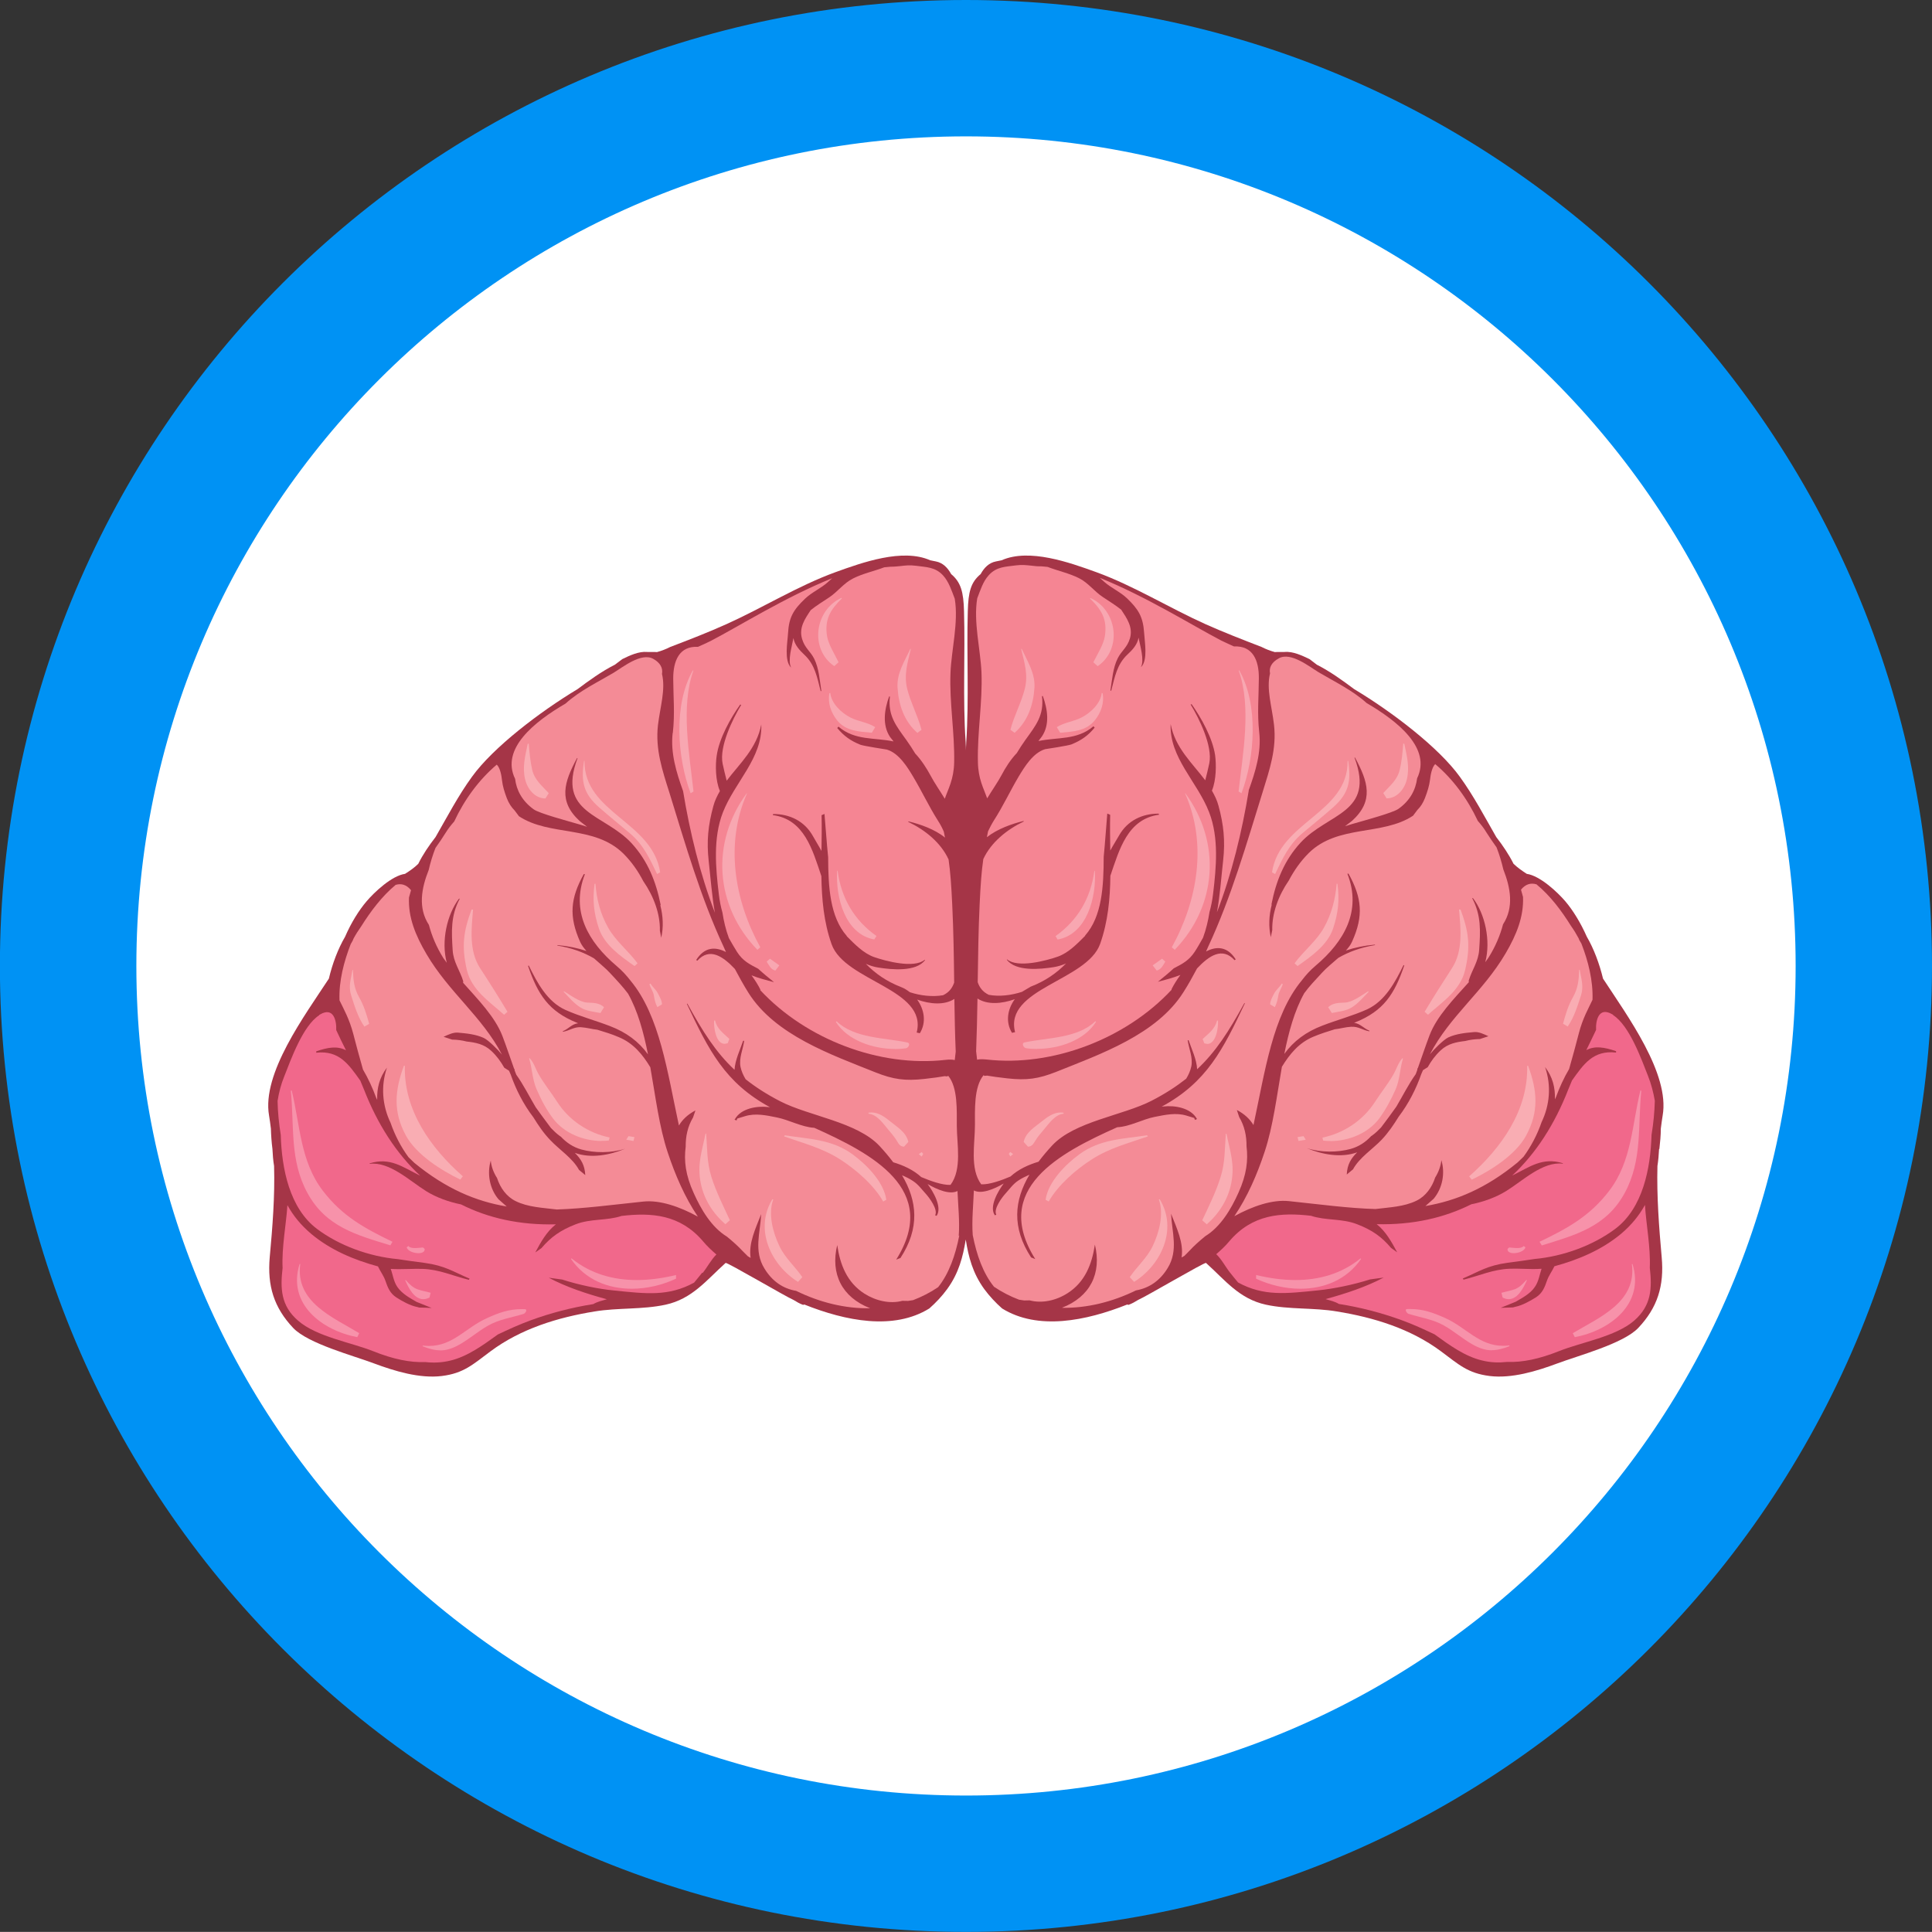 <?xml version="1.0" encoding="UTF-8" standalone="no"?>
<svg
   xmlns:dc="http://purl.org/dc/elements/1.1/"
   xmlns:cc="http://creativecommons.org/ns#"
   xmlns:rdf="http://www.w3.org/1999/02/22-rdf-syntax-ns#"
   xmlns:svg="http://www.w3.org/2000/svg"
   xmlns="http://www.w3.org/2000/svg"
   xmlns:sodipodi="http://sodipodi.sourceforge.net/DTD/sodipodi-0.dtd"
   xmlns:inkscape="http://www.inkscape.org/namespaces/inkscape"
   id="svg3538"
   version="1.1"
   viewBox="0 0 19.991 19.99"
   height="19.99mm"
   width="19.991mm"
   sodipodi:docname="brain.svg"
   inkscape:version="0.92.3 (2405546, 2018-03-11)">
  <rect x="0" y="0" width="19.991" height="19.99" fill="#333333" stroke="none"/>
  <sodipodi:namedview
     pagecolor="#ffffff"
     bordercolor="#666666"
     borderopacity="1"
     objecttolerance="10"
     gridtolerance="10"
     guidetolerance="10"
     inkscape:pageopacity="0"
     inkscape:pageshadow="2"
     inkscape:window-width="1366"
     inkscape:window-height="662"
     id="namedview87"
     showgrid="false"
     inkscape:zoom="3.1235671"
     inkscape:cx="0.48156465"
     inkscape:cy="37.777322"
     inkscape:window-x="0"
     inkscape:window-y="27"
     inkscape:window-maximized="1"
     inkscape:current-layer="layer1" />
  <defs
     id="defs3532" />
  <g
     transform="translate(-160.094,-232.576)"
     id="layer1">
    <path
       id="path110"
       style="fill:#cceef7;fill-opacity:1;fill-rule:nonzero;stroke:none;stroke-width:0.035"
       d="m 167.67,237.522 c 0.918,0 1.663,-0.744 1.663,-1.663 0,-0.919 -0.745,-1.663 -1.663,-1.663 -0.918,0 -1.663,0.744 -1.663,1.663 0,0.918 0.745,1.663 1.663,1.663" />
    <path
       id="path112"
       style="fill:#cceef7;fill-opacity:1;fill-rule:nonzero;stroke:none;stroke-width:0.035"
       d="m 172.111,237.497 c 0.905,0 1.638,-0.733 1.638,-1.638 0,-0.905 -0.733,-1.638 -1.638,-1.638 -0.905,0 -1.638,0.733 -1.638,1.638 0,0.905 0.733,1.638 1.638,1.638" />
    <path
       id="path148"
       style="fill:#cceef7;fill-opacity:1;fill-rule:nonzero;stroke:none;stroke-width:0.035"
       d="m 163.228,242.284 c 1.095,0 1.983,-0.888 1.983,-1.983 0,-1.095 -0.888,-1.983 -1.983,-1.983 -1.095,0 -1.983,0.888 -1.983,1.983 0,1.095 0.888,1.983 1.983,1.983" />
    <path
       id="path150"
       style="fill:#cceef7;fill-opacity:1;fill-rule:nonzero;stroke:none;stroke-width:0.035"
       d="m 167.67,242.309 c 1.109,0 2.008,-0.899 2.008,-2.008 0,-1.109 -0.899,-2.008 -2.008,-2.008 -1.109,0 -2.007,0.899 -2.007,2.008 0,1.109 0.899,2.008 2.007,2.008" />
    <path
       id="path152"
       style="fill:#cceef7;fill-opacity:1;fill-rule:nonzero;stroke:none;stroke-width:0.035"
       d="m 172.111,242.284 c 1.095,0 1.982,-0.888 1.982,-1.983 0,-1.095 -0.887,-1.983 -1.982,-1.983 -1.095,0 -1.984,0.888 -1.984,1.983 0,1.095 0.888,1.983 1.984,1.983" />
    <path
       id="path154"
       style="fill:#cceef7;fill-opacity:1;fill-rule:nonzero;stroke:none;stroke-width:0.035"
       d="m 176.553,242.222 c 1.061,0 1.921,-0.86 1.921,-1.921 0,-1.062 -0.86,-1.921 -1.921,-1.921 -1.061,0 -1.922,0.86 -1.922,1.921 0,1.061 0.86,1.921 1.922,1.921" />
    <path
       id="path190"
       style="fill:#cceef7;fill-opacity:1;fill-rule:nonzero;stroke:none;stroke-width:0.035"
       d="m 163.228,247.045 c 1.272,0 2.303,-1.031 2.303,-2.303 0,-1.272 -1.031,-2.303 -2.303,-2.303 -1.272,0 -2.304,1.031 -2.304,2.303 0,1.272 1.032,2.303 2.304,2.303" />
    <path
       id="path192"
       style="fill:#cceef7;fill-opacity:1;fill-rule:nonzero;stroke:none;stroke-width:0.035"
       d="m 167.67,247.057 c 1.279,0 2.316,-1.036 2.316,-2.315 0,-1.28 -1.036,-2.315 -2.316,-2.315 -1.279,0 -2.315,1.035 -2.315,2.315 0,1.279 1.036,2.315 2.315,2.315" />
    <path
       id="path194"
       style="fill:#cceef7;fill-opacity:1;fill-rule:nonzero;stroke:none;stroke-width:0.035"
       d="m 172.111,247.045 c 1.272,0 2.304,-1.031 2.304,-2.303 0,-1.272 -1.032,-2.303 -2.304,-2.303 -1.272,0 -2.303,1.031 -2.303,2.303 0,1.272 1.031,2.303 2.303,2.303" />
    <path
       id="path196"
       style="fill:#cceef7;fill-opacity:1;fill-rule:nonzero;stroke:none;stroke-width:0.035"
       d="m 176.553,246.984 c 1.238,0 2.242,-1.003 2.242,-2.242 0,-1.239 -1.003,-2.242 -2.242,-2.242 -1.238,0 -2.241,1.003 -2.241,2.242 0,1.239 1.003,2.242 2.241,2.242" />
    <path
       id="path236"
       style="fill:#cceef7;fill-opacity:1;fill-rule:nonzero;stroke:none;stroke-width:0.035"
       d="m 167.67,251.77 c 1.429,0 2.587,-1.158 2.587,-2.587 0,-1.429 -1.158,-2.586 -2.587,-2.586 -1.428,0 -2.587,1.157 -2.587,2.586 0,1.429 1.158,2.587 2.587,2.587" />
    <path
       id="path238"
       style="fill:#cceef7;fill-opacity:1;fill-rule:nonzero;stroke:none;stroke-width:0.035"
       d="m 172.111,251.745 c 1.415,0 2.562,-1.147 2.562,-2.562 0,-1.415 -1.147,-2.562 -2.562,-2.562 -1.415,0 -2.562,1.147 -2.562,2.562 0,1.415 1.147,2.562 2.562,2.562" />
    <path
       id="path1256"
       style="fill:#0092f4;fill-opacity:1;fill-rule:nonzero;stroke:none;stroke-width:0.035"
       d="m 180.085,242.571 c 0,5.52 -4.475,9.995 -9.996,9.995 -5.521,0 -9.996,-4.475 -9.996,-9.995 0,-5.521 4.475,-9.995 9.996,-9.995 5.52,0 9.996,4.475 9.996,9.995" />
    <path
       id="path1258"
       style="fill:#ffffff;fill-opacity:1;fill-rule:nonzero;stroke:none;stroke-width:0.035"
       d="m 178.674,242.571 c 0,4.741 -3.844,8.584 -8.584,8.584 -4.741,0 -8.585,-3.844 -8.585,-8.584 0,-4.741 3.843,-8.584 8.585,-8.584 4.741,0 8.584,3.843 8.584,8.584" />
    <path
       id="path1260"
       style="fill:#a53547;fill-opacity:1;fill-rule:nonzero;stroke:none;stroke-width:0.035"
       d="m 177.264,244.465 c 0.008,-0.07 0.015,-0.141 0.015,-0.211 0.006,-0.045 0.011,-0.09 0.019,-0.135 0.076,-0.434 -0.366,-1.032 -0.617,-1.417 -0.037,-0.153 -0.095,-0.309 -0.168,-0.434 -0.063,-0.143 -0.143,-0.273 -0.223,-0.367 -0.08,-0.093 -0.26,-0.263 -0.398,-0.283 -0.048,-0.031 -0.095,-0.064 -0.137,-0.104 -0.048,-0.096 -0.11,-0.188 -0.179,-0.277 -0.121,-0.211 -0.234,-0.427 -0.377,-0.624 -0.218,-0.302 -0.697,-0.669 -1.094,-0.907 -0.116,-0.087 -0.247,-0.182 -0.385,-0.252 l -0.076,-0.058 c -0.075,-0.036 -0.171,-0.082 -0.257,-0.074 -0.012,7.2e-4 -0.027,3.5e-4 -0.043,3.5e-4 -0.02,-3.5e-4 -0.041,-7.2e-4 -0.059,10e-4 -0.047,-0.013 -0.092,-0.03 -0.137,-0.053 -0.197,-0.076 -0.393,-0.152 -0.585,-0.238 -0.375,-0.169 -0.74,-0.396 -1.125,-0.536 -0.277,-0.1 -0.694,-0.25 -0.98,-0.123 l -0.059,0.012 c -0.072,0.014 -0.122,0.065 -0.158,0.131 -0.101,0.084 -0.128,0.182 -0.133,0.385 -0.013,0.453 0.014,0.899 -0.016,1.356 -0.004,0.066 -0.004,0.131 -0.003,0.196 7.2e-4,-0.066 0.001,-0.131 -0.003,-0.196 -0.031,-0.457 -0.004,-0.903 -0.017,-1.356 -0.005,-0.202 -0.033,-0.301 -0.133,-0.385 -0.036,-0.066 -0.086,-0.117 -0.158,-0.131 l -0.059,-0.012 c -0.286,-0.127 -0.703,0.023 -0.98,0.123 -0.385,0.14 -0.75,0.367 -1.124,0.536 -0.193,0.087 -0.389,0.163 -0.586,0.238 -0.045,0.023 -0.09,0.04 -0.137,0.053 -0.018,-0.002 -0.039,-10e-4 -0.059,-10e-4 -0.016,0 -0.031,3.4e-4 -0.043,-3.5e-4 -0.086,-0.008 -0.182,0.037 -0.257,0.074 l -0.077,0.058 c -0.137,0.069 -0.269,0.165 -0.385,0.252 -0.396,0.238 -0.876,0.606 -1.093,0.907 -0.144,0.198 -0.256,0.414 -0.377,0.624 -0.069,0.089 -0.131,0.18 -0.179,0.277 -0.041,0.041 -0.088,0.073 -0.137,0.104 -0.137,0.019 -0.317,0.189 -0.397,0.283 -0.081,0.095 -0.161,0.224 -0.223,0.367 -0.073,0.125 -0.132,0.28 -0.168,0.434 -0.252,0.385 -0.695,0.982 -0.619,1.417 0.008,0.045 0.013,0.09 0.019,0.135 0.002,0.071 0.007,0.141 0.016,0.211 0.003,0.059 0.007,0.118 0.017,0.176 0.009,0.314 -0.016,0.629 -0.045,0.944 -0.026,0.295 0.043,0.52 0.243,0.732 0.155,0.163 0.626,0.287 0.837,0.367 0.212,0.079 0.47,0.158 0.7,0.13 0.228,-0.028 0.322,-0.12 0.504,-0.255 0.314,-0.234 0.695,-0.351 1.078,-0.413 0.243,-0.04 0.494,-0.018 0.734,-0.07 0.276,-0.06 0.423,-0.254 0.621,-0.432 0.012,-0.011 0.623,0.349 0.703,0.383 0.031,0.019 0.063,0.038 0.099,0.051 l 0.012,-0.004 c 0.428,0.171 0.924,0.27 1.294,0.041 0.069,-0.061 0.132,-0.128 0.185,-0.201 0.12,-0.165 0.163,-0.334 0.192,-0.512 0.028,0.178 0.071,0.346 0.191,0.512 0.054,0.073 0.116,0.14 0.185,0.201 0.37,0.229 0.866,0.13 1.295,-0.041 l 0.012,0.004 c 0.037,-0.013 0.069,-0.032 0.1,-0.051 0.08,-0.034 0.691,-0.394 0.703,-0.383 0.197,0.177 0.343,0.372 0.62,0.432 0.24,0.052 0.492,0.029 0.734,0.07 0.383,0.062 0.764,0.179 1.078,0.413 0.182,0.135 0.276,0.227 0.504,0.255 0.229,0.028 0.487,-0.051 0.699,-0.13 0.212,-0.08 0.682,-0.204 0.837,-0.367 0.2,-0.211 0.27,-0.437 0.243,-0.732 -0.028,-0.315 -0.052,-0.63 -0.044,-0.944 0.009,-0.058 0.014,-0.116 0.017,-0.176" />
    <path
       id="path1262"
       style="fill:#f58593;fill-opacity:1;fill-rule:nonzero;stroke:none;stroke-width:0.035"
       d="m 167.056,240.158 c 0.022,-0.198 0.005,-0.364 0.004,-0.559 -7.1e-4,-0.186 0.063,-0.34 0.256,-0.33 0.045,-0.02 0.091,-0.04 0.132,-0.061 0.291,-0.151 0.774,-0.455 1.257,-0.649 l -0.048,0.043 c -0.072,0.064 -0.163,0.102 -0.234,0.17 -0.119,0.114 -0.166,0.191 -0.175,0.357 -0.005,0.09 -0.042,0.281 0.03,0.353 l 10e-4,-0.001 c -0.036,-0.072 0.01,-0.218 0.022,-0.29 l 0.003,-0.013 c 0.011,0.07 0.064,0.127 0.113,0.173 0.111,0.103 0.132,0.236 0.169,0.377 l 0.007,-0.003 c -0.018,-0.111 -0.024,-0.232 -0.075,-0.334 -0.039,-0.077 -0.097,-0.109 -0.125,-0.205 -0.034,-0.115 0.03,-0.207 0.09,-0.297 0.056,-0.045 0.12,-0.085 0.19,-0.131 0.088,-0.058 0.15,-0.147 0.247,-0.196 0.102,-0.052 0.217,-0.075 0.324,-0.116 l 0.065,-0.006 c 0.04,3.4e-4 0.073,-0.004 0.105,-0.007 0.048,-0.006 0.095,-0.011 0.156,-0.003 0.109,0.015 0.201,0.012 0.282,0.1 0.061,0.067 0.088,0.156 0.121,0.241 0.041,0.244 -0.035,0.531 -0.044,0.768 -0.012,0.309 0.044,0.615 0.038,0.926 -0.004,0.176 -0.061,0.272 -0.097,0.376 -0.051,-0.084 -0.108,-0.165 -0.149,-0.243 -0.037,-0.069 -0.092,-0.156 -0.157,-0.225 -0.029,-0.048 -0.059,-0.094 -0.089,-0.136 -0.108,-0.15 -0.196,-0.255 -0.173,-0.454 h -0.008 c -0.049,0.134 -0.073,0.294 0.009,0.418 l 0.037,0.047 c -0.199,-0.042 -0.398,-0.007 -0.57,-0.153 l -0.013,0.014 c 0.07,0.084 0.138,0.132 0.239,0.173 0.033,0.013 0.274,0.05 0.274,0.05 0.125,0.037 0.214,0.182 0.274,0.283 0.09,0.151 0.162,0.306 0.256,0.454 0.024,0.037 0.044,0.075 0.06,0.113 l 0.012,0.061 c -0.107,-0.087 -0.255,-0.138 -0.378,-0.168 l -0.003,0.005 c 0.178,0.085 0.339,0.217 0.418,0.389 0.019,0.134 0.028,0.258 0.038,0.47 0.013,0.27 0.017,0.537 0.02,0.804 -0.019,0.054 -0.05,0.1 -0.115,0.131 -0.109,0.019 -0.233,0.005 -0.343,-0.031 -0.028,-0.021 -0.056,-0.04 -0.09,-0.053 -0.151,-0.058 -0.269,-0.141 -0.366,-0.241 0.041,0.018 0.085,0.032 0.132,0.039 0.133,0.021 0.389,0.047 0.481,-0.078 l -0.004,-0.003 c -0.11,0.093 -0.406,0.013 -0.524,-0.028 -0.111,-0.04 -0.199,-0.132 -0.282,-0.215 l -10e-4,-0.004 c -0.174,-0.199 -0.191,-0.508 -0.192,-0.814 -0.016,-0.153 -0.025,-0.306 -0.038,-0.448 l -0.03,0.013 c 0.003,0.125 7.2e-4,0.247 -0.001,0.37 -0.029,-0.054 -0.062,-0.105 -0.091,-0.158 -0.086,-0.151 -0.238,-0.225 -0.409,-0.224 l -0.004,0.011 c 0.326,0.043 0.411,0.359 0.503,0.632 0.004,0.238 0.024,0.473 0.106,0.705 0.137,0.383 0.996,0.462 0.88,0.913 l 0.033,0.007 c 0.07,-0.114 0.045,-0.247 -0.028,-0.348 0.134,0.048 0.283,0.06 0.385,-0.007 0.003,0.181 0.006,0.363 0.014,0.546 -0.004,0.036 -0.008,0.066 -0.01,0.087 -0.025,-0.006 -0.056,-0.007 -0.097,-0.002 -0.68,0.078 -1.44,-0.211 -1.915,-0.721 v -0.008 c -0.021,-0.043 -0.053,-0.094 -0.091,-0.146 0.075,0.03 0.154,0.05 0.233,0.071 -0.057,-0.046 -0.112,-0.091 -0.164,-0.139 -0.091,-0.048 -0.158,-0.08 -0.218,-0.173 -0.03,-0.047 -0.057,-0.095 -0.085,-0.144 -0.032,-0.086 -0.053,-0.174 -0.067,-0.265 -0.017,-0.059 -0.029,-0.12 -0.037,-0.188 -0.033,-0.273 -0.061,-0.582 0.041,-0.846 0.123,-0.316 0.412,-0.563 0.398,-0.912 -0.047,0.248 -0.223,0.404 -0.358,0.582 -0.015,-0.059 -0.03,-0.118 -0.042,-0.176 -0.036,-0.177 0.103,-0.461 0.192,-0.608 l -0.01,-0.004 c -0.103,0.145 -0.217,0.35 -0.243,0.527 -0.015,0.097 -0.014,0.259 0.033,0.368 -0.028,0.049 -0.053,0.099 -0.068,0.156 -0.054,0.198 -0.071,0.362 -0.048,0.569 0.02,0.177 0.033,0.359 0.064,0.534 -0.153,-0.398 -0.259,-0.833 -0.329,-1.258 -0.07,-0.195 -0.131,-0.394 -0.108,-0.6" />
    <path
       id="path1264"
       style="fill:#f1688b;fill-opacity:1;fill-rule:nonzero;stroke:none;stroke-width:0.035"
       d="m 167.36,245.745 c -0.028,0.033 -0.055,0.069 -0.084,0.103 -0.266,0.145 -0.497,0.115 -0.829,0.081 -0.158,-0.015 -0.358,-0.056 -0.536,-0.113 -0.046,-0.006 -0.093,-0.012 -0.139,-0.019 0.184,0.098 0.392,0.166 0.601,0.223 -0.051,0.015 -0.096,0.024 -0.14,0.05 -0.223,0.035 -0.444,0.093 -0.646,0.167 -0.121,0.044 -0.233,0.096 -0.341,0.147 -0.156,0.112 -0.315,0.229 -0.494,0.271 -0.087,0.021 -0.172,0.024 -0.255,0.015 -0.163,0.006 -0.337,-0.031 -0.54,-0.112 -0.233,-0.093 -0.586,-0.149 -0.778,-0.316 -0.181,-0.156 -0.185,-0.335 -0.161,-0.546 -0.01,-0.214 0.037,-0.449 0.05,-0.65 0.059,0.108 0.14,0.208 0.247,0.298 0.198,0.166 0.442,0.269 0.69,0.336 0.023,0.05 0.059,0.096 0.077,0.149 0.024,0.07 0.048,0.13 0.113,0.172 0.061,0.039 0.143,0.085 0.216,0.099 l 0.021,0.006 c 0.043,3.4e-4 0.086,0.002 0.129,0.004 l -0.003,-0.001 -0.154,-0.062 c -0.072,-0.042 -0.147,-0.082 -0.197,-0.152 -0.041,-0.059 -0.048,-0.129 -0.07,-0.189 0.061,0.004 0.126,0.002 0.189,7.1e-4 0.048,-0.001 0.096,-0.003 0.14,-0.001 0.172,0.005 0.313,0.072 0.479,0.113 l 0.008,-0.012 c -0.174,-0.074 -0.254,-0.134 -0.465,-0.163 -0.103,-0.014 -0.194,-0.025 -0.278,-0.039 -0.298,-0.027 -0.607,-0.141 -0.835,-0.312 -0.285,-0.214 -0.366,-0.623 -0.376,-0.973 -0.019,-0.119 -0.031,-0.237 -0.033,-0.352 0.014,-0.088 0.036,-0.174 0.07,-0.256 0.067,-0.17 0.192,-0.522 0.36,-0.63 l 0.004,-0.007 h 0.004 l 0.004,-0.003 c 0.135,-0.077 0.169,0.06 0.165,0.163 0.03,0.066 0.064,0.135 0.101,0.209 -0.089,-0.047 -0.187,-0.031 -0.308,0.011 v 0.014 c 0.237,-0.026 0.335,0.119 0.456,0.289 0.013,0.031 0.026,0.061 0.039,0.094 0.141,0.361 0.335,0.661 0.581,0.89 l -0.002,-10e-4 c -0.184,-0.091 -0.31,-0.192 -0.521,-0.127 l -0.001,0.005 c 0.208,-0.025 0.413,0.175 0.586,0.283 0.107,0.066 0.233,0.111 0.361,0.137 0.281,0.142 0.607,0.215 0.98,0.206 h 7.2e-4 c -0.096,0.075 -0.157,0.186 -0.213,0.291 l 0.064,-0.045 c 0.098,-0.115 0.196,-0.185 0.353,-0.246 0.156,-0.061 0.325,-0.036 0.476,-0.087 0.31,-0.036 0.607,-0.016 0.845,0.265 0.039,0.047 0.086,0.091 0.136,0.134 -0.055,0.054 -0.096,0.135 -0.142,0.191" />
    <path
       id="path1266"
       style="fill:#f48b96;fill-opacity:1;fill-rule:nonzero;stroke:none;stroke-width:0.035"
       d="m 170.02,245.36 c -0.04,0.206 -0.107,0.395 -0.219,0.535 -0.083,0.056 -0.17,0.1 -0.259,0.134 l -0.053,0.008 -0.058,-0.001 c -0.128,0.034 -0.273,0.001 -0.392,-0.074 -0.182,-0.116 -0.253,-0.303 -0.282,-0.503 -0.072,0.297 0.048,0.54 0.341,0.654 -0.259,0.005 -0.524,-0.061 -0.766,-0.18 -0.137,-0.023 -0.249,-0.101 -0.328,-0.231 -0.113,-0.183 -0.043,-0.371 -0.034,-0.563 -0.058,0.149 -0.132,0.301 -0.109,0.453 l -0.029,-0.017 -0.055,-0.055 c -0.043,-0.047 -0.1,-0.098 -0.161,-0.148 -0.161,-0.098 -0.268,-0.282 -0.344,-0.451 -0.085,-0.187 -0.102,-0.333 -0.083,-0.48 -0.001,-0.106 0.02,-0.208 0.076,-0.302 l 0.025,-0.073 c -0.08,0.042 -0.135,0.095 -0.171,0.156 -0.12,-0.557 -0.198,-1.134 -0.5,-1.498 -0.041,-0.053 -0.087,-0.104 -0.144,-0.152 -0.294,-0.249 -0.478,-0.565 -0.329,-0.95 l -0.011,-0.002 c -0.14,0.252 -0.156,0.438 -0.038,0.702 0.015,0.033 0.038,0.064 0.065,0.094 -0.09,-0.03 -0.189,-0.051 -0.3,-0.061 l -0.001,0.005 c 0.15,0.024 0.273,0.071 0.379,0.132 0.059,0.054 0.124,0.105 0.167,0.153 0.071,0.076 0.132,0.141 0.186,0.213 0.102,0.183 0.161,0.401 0.206,0.628 -0.095,-0.132 -0.225,-0.229 -0.394,-0.293 -0.153,-0.059 -0.31,-0.1 -0.46,-0.167 -0.189,-0.085 -0.294,-0.284 -0.38,-0.46 l -0.007,0.005 c 0.101,0.295 0.212,0.469 0.506,0.588 l 0.012,0.005 c -0.065,0.007 -0.097,0.057 -0.158,0.082 v 0.006 c 0.068,-0.01 0.114,-0.052 0.188,-0.047 0.06,0.004 0.113,0.02 0.169,0.026 0.076,0.023 0.152,0.046 0.225,0.078 0.15,0.063 0.244,0.18 0.323,0.31 0.054,0.304 0.092,0.617 0.18,0.881 0.077,0.233 0.177,0.464 0.312,0.665 -0.189,-0.104 -0.394,-0.174 -0.564,-0.156 -0.324,0.034 -0.617,0.073 -0.896,0.082 -0.143,-0.018 -0.297,-0.023 -0.426,-0.087 -0.094,-0.046 -0.159,-0.137 -0.192,-0.239 -0.036,-0.056 -0.059,-0.117 -0.065,-0.18 -0.04,0.134 -0.012,0.291 0.08,0.4 l 0.085,0.075 c -0.318,-0.053 -0.628,-0.183 -0.955,-0.451 l -0.061,-0.059 c -0.077,-0.104 -0.142,-0.229 -0.186,-0.357 -0.084,-0.175 -0.103,-0.377 -0.037,-0.57 -0.078,0.103 -0.105,0.213 -0.101,0.334 l -0.012,-0.026 c -0.034,-0.093 -0.081,-0.197 -0.135,-0.288 -0.037,-0.127 -0.07,-0.253 -0.101,-0.371 -0.041,-0.155 -0.099,-0.256 -0.142,-0.345 -0.008,-0.198 0.045,-0.399 0.116,-0.582 l 0.021,-0.037 0.007,-0.018 c 0.023,-0.043 0.05,-0.086 0.08,-0.128 0.1,-0.159 0.215,-0.312 0.357,-0.43 0.056,-0.017 0.111,-0.004 0.159,0.055 l -0.021,0.076 c -0.009,0.205 0.067,0.391 0.181,0.585 0.233,0.397 0.575,0.645 0.782,1.042 l -0.003,-0.004 c -0.035,-0.044 -0.137,-0.147 -0.186,-0.17 -0.083,-0.038 -0.176,-0.047 -0.266,-0.055 -0.048,-0.005 -0.1,0.02 -0.15,0.043 l 0.088,0.029 c 0.052,0.001 0.102,0.007 0.151,0.02 0.091,0.01 0.18,0.026 0.255,0.097 0.056,0.052 0.098,0.111 0.134,0.174 l 0.049,0.031 0.018,0.041 c 0.052,0.15 0.131,0.307 0.234,0.441 0.052,0.084 0.106,0.165 0.176,0.237 0.092,0.098 0.231,0.186 0.296,0.307 l 0.065,0.054 c -0.005,-0.104 -0.045,-0.167 -0.108,-0.23 0.167,0.06 0.36,0.024 0.522,-0.043 -0.147,0.047 -0.32,0.045 -0.455,0.008 -0.085,-0.024 -0.154,-0.071 -0.211,-0.132 l -0.012,-0.008 c -0.034,-0.025 -0.063,-0.053 -0.091,-0.082 -0.054,-0.07 -0.105,-0.143 -0.158,-0.215 -0.067,-0.113 -0.126,-0.232 -0.201,-0.337 l -0.017,-0.044 -10e-4,-0.013 -0.005,-0.006 c -0.042,-0.116 -0.08,-0.233 -0.121,-0.339 -0.076,-0.196 -0.25,-0.374 -0.406,-0.549 l 10e-4,-0.017 c -0.035,-0.113 -0.101,-0.195 -0.109,-0.319 -0.012,-0.193 -0.022,-0.355 0.073,-0.533 l -0.007,-0.002 c -0.125,0.165 -0.187,0.441 -0.127,0.664 l -0.035,-0.048 c -0.072,-0.115 -0.12,-0.23 -0.15,-0.344 -0.115,-0.176 -0.077,-0.38 -0.002,-0.568 0.017,-0.075 0.04,-0.151 0.07,-0.228 0.037,-0.052 0.073,-0.104 0.106,-0.158 0.026,-0.042 0.056,-0.08 0.088,-0.116 0.105,-0.225 0.254,-0.43 0.44,-0.588 0.035,0.031 0.05,0.116 0.054,0.158 0.008,0.071 0.026,0.123 0.051,0.191 0.02,0.052 0.048,0.093 0.08,0.125 l 0.045,0.06 c 0.319,0.211 0.779,0.089 1.081,0.387 0.086,0.086 0.152,0.182 0.205,0.284 0.109,0.158 0.176,0.34 0.172,0.513 l 0.014,0.073 c 0.025,-0.111 0.019,-0.224 -0.009,-0.334 l 0.003,-0.007 c -0.048,-0.24 -0.133,-0.454 -0.3,-0.636 -0.285,-0.309 -0.776,-0.304 -0.56,-0.881 l -0.005,-0.001 c -0.136,0.252 -0.197,0.448 0.03,0.654 l 0.074,0.057 -0.074,-0.023 c -0.127,-0.037 -0.419,-0.115 -0.478,-0.157 -0.121,-0.087 -0.179,-0.199 -0.193,-0.316 -0.151,-0.311 0.199,-0.591 0.522,-0.779 0.146,-0.133 0.345,-0.228 0.496,-0.318 0.096,-0.058 0.287,-0.213 0.411,-0.145 0.074,0.041 0.102,0.096 0.091,0.157 0.039,0.161 -0.019,0.339 -0.042,0.531 -0.028,0.248 0.045,0.465 0.119,0.698 0.165,0.533 0.323,1.084 0.561,1.594 l 0.024,0.054 c -0.11,-0.057 -0.222,-0.054 -0.308,0.082 l 0.011,0.008 c 0.129,-0.142 0.267,-0.044 0.389,0.085 0.044,0.083 0.09,0.166 0.14,0.246 0.276,0.439 0.856,0.64 1.312,0.823 0.188,0.075 0.309,0.091 0.509,0.069 0.092,-0.01 0.16,-0.02 0.213,-0.029 l 7.2e-4,0.001 0.026,0.002 0.005,-0.008 7.2e-4,3.4e-4 c 0.103,0.122 0.089,0.367 0.09,0.518 7.2e-4,0.193 0.056,0.449 -0.065,0.612 -0.088,0.004 -0.215,-0.044 -0.303,-0.081 -0.081,-0.074 -0.183,-0.121 -0.29,-0.153 -0.042,-0.056 -0.089,-0.112 -0.14,-0.167 -0.233,-0.251 -0.73,-0.31 -1.029,-0.464 -0.142,-0.073 -0.257,-0.148 -0.358,-0.228 -0.024,-0.04 -0.043,-0.081 -0.053,-0.128 -0.018,-0.09 0.026,-0.182 0.038,-0.27 l -0.011,3.5e-4 c -0.029,0.087 -0.084,0.2 -0.089,0.3 -0.193,-0.181 -0.329,-0.395 -0.488,-0.685 l -0.005,0.003 c 0.225,0.477 0.393,0.816 0.86,1.069 l -0.019,-0.002 c -0.117,-0.013 -0.28,0.014 -0.343,0.124 l -0.002,0.003 -0.003,0.004 0.021,0.008 0.008,-0.02 c 0.019,-0.005 0.043,-0.013 0.079,-0.024 0.11,-0.034 0.222,-0.009 0.331,0.013 0.125,0.025 0.257,0.1 0.386,0.107 0.593,0.266 1.304,0.637 0.848,1.364 l 0.044,-0.017 c 0.202,-0.31 0.174,-0.59 0.016,-0.856 0.04,0.017 0.08,0.036 0.116,0.061 0.052,0.034 0.089,0.086 0.131,0.132 0.034,0.038 0.128,0.16 0.096,0.221 l 0.015,0.006 c 0.061,-0.089 -0.037,-0.254 -0.093,-0.329 0.104,0.061 0.232,0.112 0.309,0.072 0.007,0.158 0.024,0.314 0.013,0.466" />
    <path
       id="path1268"
       style="fill:#f792aa;fill-opacity:1;fill-rule:nonzero;stroke:none;stroke-width:0.035"
       d="m 164.133,245.462 c -0.351,-0.108 -0.669,-0.192 -0.859,-0.544 -0.184,-0.338 -0.134,-0.689 -0.171,-1.056 l 0.009,-0.003 c 0.088,0.357 0.087,0.732 0.324,1.04 0.2,0.261 0.431,0.387 0.719,0.526 l -0.022,0.037" />
    <path
       id="path1270"
       style="fill:#f792aa;fill-opacity:1;fill-rule:nonzero;stroke:none;stroke-width:0.035"
       d="m 164.423,245.543 c -0.05,0 -0.113,-0.024 -0.121,-0.061 l 0.018,-0.013 c 0.012,0.016 0.038,0.021 0.067,0.021 0.031,0 0.064,-0.005 0.084,-0.006 l 0.017,0.015 c 0.003,0.031 -0.027,0.044 -0.064,0.044" />
    <path
       id="path1272"
       style="fill:#f792aa;fill-opacity:1;fill-rule:nonzero;stroke:none;stroke-width:0.035"
       d="m 163.791,246.412 c -0.362,-0.068 -0.727,-0.342 -0.597,-0.757 l 0.007,-3.4e-4 c -0.054,0.395 0.339,0.552 0.61,0.716 l -0.02,0.041" />
    <path
       id="path1274"
       style="fill:#f792aa;fill-opacity:1;fill-rule:nonzero;stroke:none;stroke-width:0.035"
       d="m 164.474,246.019 c -0.094,0 -0.152,-0.115 -0.187,-0.195 l 0.004,-0.004 c 0.036,0.04 0.072,0.078 0.123,0.097 0.045,0.016 0.09,0.022 0.136,0.036 l -0.012,0.049 c -0.023,0.012 -0.044,0.017 -0.064,0.017" />
    <path
       id="path1276"
       style="fill:#f792aa;fill-opacity:1;fill-rule:nonzero;stroke:none;stroke-width:0.035"
       d="m 166.631,245.911 c -0.244,0 -0.48,-0.091 -0.629,-0.309 l 0.006,-0.005 c 0.2,0.162 0.435,0.224 0.675,0.224 0.135,0 0.272,-0.02 0.406,-0.052 v 0.038 c -0.142,0.066 -0.302,0.104 -0.458,0.104" />
    <path
       id="path1278"
       style="fill:#f792aa;fill-opacity:1;fill-rule:nonzero;stroke:none;stroke-width:0.035"
       d="m 164.648,246.548 c -0.057,0 -0.114,-0.015 -0.182,-0.042 l 0.003,-0.007 c 0.022,0.002 0.043,0.004 0.063,0.004 0.25,0 0.381,-0.19 0.601,-0.288 0.128,-0.058 0.227,-0.093 0.363,-0.093 0.009,0 0.019,0 0.028,3.4e-4 0.034,0.001 0.005,0.044 -0.012,0.049 -0.125,0.039 -0.252,0.055 -0.369,0.122 -0.101,0.057 -0.188,0.134 -0.289,0.192 -0.076,0.044 -0.141,0.064 -0.207,0.064" />
    <path
       id="path1280"
       style="fill:#f9adb3;fill-opacity:1;fill-rule:nonzero;stroke:none;stroke-width:0.035"
       d="m 164.858,244.782 c -0.199,-0.096 -0.455,-0.257 -0.564,-0.456 -0.135,-0.249 -0.115,-0.465 -0.021,-0.722 l 0.01,-7.1e-4 c -0.012,0.46 0.266,0.851 0.6,1.144 l -0.026,0.034" />
    <path
       id="path1282"
       style="fill:#f9adb3;fill-opacity:1;fill-rule:nonzero;stroke:none;stroke-width:0.035"
       d="m 163.864,243.198 c -0.065,-0.093 -0.102,-0.213 -0.136,-0.321 -0.031,-0.095 -0.003,-0.169 0.013,-0.264 l 0.005,-0.002 c 0.003,0.101 0.011,0.191 0.063,0.282 0.051,0.089 0.077,0.177 0.105,0.277 l -0.05,0.029" />
    <path
       id="path1284"
       style="fill:#f9adb3;fill-opacity:1;fill-rule:nonzero;stroke:none;stroke-width:0.035"
       d="m 165.31,243.076 c -0.148,-0.133 -0.335,-0.253 -0.385,-0.462 -0.057,-0.248 -0.036,-0.398 0.048,-0.626 l 0.016,-7.1e-4 c -0.017,0.199 -0.044,0.427 0.073,0.607 0.096,0.147 0.193,0.3 0.283,0.451 l -0.035,0.031" />
    <path
       id="path1286"
       style="fill:#f9adb3;fill-opacity:1;fill-rule:nonzero;stroke:none;stroke-width:0.035"
       d="m 166.32,244.382 c -0.189,0 -0.389,-0.08 -0.503,-0.232 -0.071,-0.093 -0.123,-0.194 -0.17,-0.301 -0.046,-0.105 -0.045,-0.214 -0.078,-0.321 l 0.004,-0.004 c 0.047,0.048 0.062,0.114 0.097,0.172 0.056,0.098 0.128,0.186 0.189,0.281 0.122,0.191 0.323,0.324 0.543,0.369 l -0.008,0.031 c -0.024,0.003 -0.049,0.004 -0.074,0.004" />
    <path
       id="path1288"
       style="fill:#f9adb3;fill-opacity:1;fill-rule:nonzero;stroke:none;stroke-width:0.035"
       d="m 166.649,244.382 -0.075,-0.013 0.023,-0.037 0.062,0.01 -0.01,0.04" />
    <path
       id="path1290"
       style="fill:#f9adb3;fill-opacity:1;fill-rule:nonzero;stroke:none;stroke-width:0.035"
       d="m 167.6,245.244 c -0.127,-0.11 -0.222,-0.258 -0.255,-0.425 -0.039,-0.196 0.011,-0.323 0.049,-0.512 l 0.007,-0.002 c 0.012,0.157 0.006,0.295 0.054,0.449 0.049,0.155 0.123,0.3 0.191,0.448 l -0.046,0.041" />
    <path
       id="path1292"
       style="fill:#f9adb3;fill-opacity:1;fill-rule:nonzero;stroke:none;stroke-width:0.035"
       d="m 168.351,245.84 c -0.279,-0.174 -0.455,-0.544 -0.265,-0.855 l 0.009,0.002 c -0.055,0.153 -0.003,0.343 0.064,0.483 0.058,0.123 0.162,0.211 0.237,0.321 l -0.045,0.049" />
    <path
       id="path1294"
       style="fill:#f9adb3;fill-opacity:1;fill-rule:nonzero;stroke:none;stroke-width:0.035"
       d="m 169.233,245.009 c -0.096,-0.17 -0.283,-0.332 -0.447,-0.437 -0.184,-0.117 -0.375,-0.165 -0.578,-0.237 l 0.006,-0.012 c 0.252,0.04 0.487,0.04 0.703,0.198 0.144,0.106 0.321,0.284 0.348,0.469 l -0.033,0.019" />
    <path
       id="path1296"
       style="fill:#f9adb3;fill-opacity:1;fill-rule:nonzero;stroke:none;stroke-width:0.035"
       d="m 166.66,242.572 c -0.143,-0.1 -0.311,-0.217 -0.369,-0.389 -0.054,-0.162 -0.067,-0.293 -0.045,-0.461 l 0.009,-0.003 c 0.012,0.161 0.051,0.314 0.132,0.456 0.075,0.136 0.211,0.242 0.304,0.369 l -0.031,0.028" />
    <path
       id="path1298"
       style="fill:#f9adb3;fill-opacity:1;fill-rule:nonzero;stroke:none;stroke-width:0.035"
       d="m 166.896,242.997 c -0.02,-0.036 -0.03,-0.079 -0.036,-0.119 -0.006,-0.042 -0.035,-0.077 -0.046,-0.119 l 0.011,-0.006 c 0.022,0.038 0.056,0.062 0.076,0.101 0.019,0.038 0.041,0.072 0.043,0.114 l -0.048,0.029" />
    <path
       id="path1300"
       style="fill:#f9adb3;fill-opacity:1;fill-rule:nonzero;stroke:none;stroke-width:0.035"
       d="m 166.306,243.058 c -0.07,-0.015 -0.147,-0.019 -0.208,-0.059 -0.066,-0.041 -0.119,-0.106 -0.172,-0.161 l 0.004,-0.005 c 0.067,0.04 0.161,0.113 0.241,0.117 0.062,0.003 0.126,0.002 0.173,0.048 l -0.037,0.06" />
    <path
       id="path1302"
       style="fill:#f9adb3;fill-opacity:1;fill-rule:nonzero;stroke:none;stroke-width:0.035"
       d="m 165.738,240.838 c -0.11,-3.5e-4 -0.187,-0.098 -0.211,-0.2 -0.03,-0.128 0.002,-0.24 0.027,-0.364 l 0.011,-0.004 c 0.008,0.097 0.015,0.179 0.036,0.273 0.026,0.106 0.102,0.164 0.171,0.24 l -0.035,0.056" />
    <path
       id="path1304"
       style="fill:#f9adb3;fill-opacity:1;fill-rule:nonzero;stroke:none;stroke-width:0.035"
       d="m 166.893,241.62 c -0.077,-0.161 -0.141,-0.303 -0.282,-0.422 -0.106,-0.089 -0.212,-0.175 -0.316,-0.266 -0.165,-0.144 -0.191,-0.269 -0.158,-0.482 l 0.005,-10e-4 c -0.006,0.54 0.704,0.627 0.783,1.153 l -0.032,0.018" />
    <path
       id="path1306"
       style="fill:#f8a7b1;fill-opacity:1;fill-rule:nonzero;stroke:none;stroke-width:0.035"
       d="m 167.24,240.784 c -0.139,-0.37 -0.179,-0.918 0.023,-1.271 l 0.006,0.001 c -0.134,0.375 -0.041,0.864 0.001,1.252 l -0.03,0.018" />
    <path
       id="path1308"
       style="fill:#f8a7b1;fill-opacity:1;fill-rule:nonzero;stroke:none;stroke-width:0.035"
       d="m 167.931,242.404 c -0.441,-0.455 -0.484,-1.112 -0.11,-1.62 l 0.003,7.2e-4 c -0.231,0.521 -0.13,1.11 0.137,1.593 l -0.03,0.026" />
    <path
       id="path1310"
       style="fill:#f8a7b1;fill-opacity:1;fill-rule:nonzero;stroke:none;stroke-width:0.035"
       d="m 168.117,242.619 c -0.048,-0.011 -0.065,-0.055 -0.09,-0.093 l 0.034,-0.03 c 0.033,0.023 0.065,0.046 0.097,0.069 l -0.041,0.054" />
    <path
       id="path1312"
       style="fill:#f8a7b1;fill-opacity:1;fill-rule:nonzero;stroke:none;stroke-width:0.035"
       d="m 169.141,242.297 c -0.307,-0.055 -0.401,-0.443 -0.385,-0.71 l 0.005,-0.002 c 0.037,0.283 0.172,0.514 0.402,0.676 l -0.022,0.035" />
    <path
       id="path1314"
       style="fill:#f8a7b1;fill-opacity:1;fill-rule:nonzero;stroke:none;stroke-width:0.035"
       d="m 169.355,243.43 c -0.228,0 -0.491,-0.088 -0.612,-0.28 l 0.008,-0.006 c 0.184,0.177 0.496,0.169 0.732,0.219 0.036,0.007 0.012,0.056 -0.015,0.06 -0.036,0.005 -0.074,0.008 -0.114,0.008" />
    <path
       id="path1316"
       style="fill:#f8a7b1;fill-opacity:1;fill-rule:nonzero;stroke:none;stroke-width:0.035"
       d="m 168.727,239.469 c -0.259,-0.176 -0.203,-0.583 0.075,-0.707 l 0.003,0.006 c -0.119,0.117 -0.181,0.218 -0.153,0.392 0.015,0.087 0.08,0.188 0.119,0.268 l -0.044,0.04" />
    <path
       id="path1318"
       style="fill:#f8a7b1;fill-opacity:1;fill-rule:nonzero;stroke:none;stroke-width:0.035"
       d="m 169.116,240.158 c -0.132,-0.013 -0.268,-0.015 -0.359,-0.127 -0.064,-0.08 -0.1,-0.18 -0.081,-0.282 l 0.009,-0.003 c 0.011,0.109 0.116,0.208 0.21,0.255 0.083,0.042 0.176,0.048 0.255,0.099 l -0.035,0.058" />
    <path
       id="path1320"
       style="fill:#f8a7b1;fill-opacity:1;fill-rule:nonzero;stroke:none;stroke-width:0.035"
       d="m 169.586,240.159 c -0.137,-0.121 -0.194,-0.29 -0.205,-0.469 -0.009,-0.149 0.074,-0.273 0.132,-0.399 l 0.006,-3.5e-4 c -0.033,0.139 -0.074,0.266 -0.038,0.413 0.037,0.146 0.11,0.278 0.148,0.424 l -0.043,0.032" />
    <path
       id="path1322"
       style="fill:#f9adb3;fill-opacity:1;fill-rule:nonzero;stroke:none;stroke-width:0.035"
       d="m 167.593,243.377 c -0.092,0 -0.115,-0.17 -0.11,-0.24 l 0.009,-0.003 c 0.023,0.091 0.086,0.132 0.149,0.192 l -0.017,0.044 c -0.011,0.004 -0.022,0.006 -0.031,0.006" />
    <path
       id="path1324"
       style="fill:#f9adb3;fill-opacity:1;fill-rule:nonzero;stroke:none;stroke-width:0.035"
       d="m 169.448,244.441 c -0.041,-0.001 -0.056,-0.03 -0.075,-0.062 -0.026,-0.042 -0.057,-0.078 -0.089,-0.116 -0.054,-0.063 -0.115,-0.156 -0.204,-0.163 l 0.002,-0.011 c 0.01,-10e-4 0.019,-0.002 0.029,-0.002 0.074,0 0.14,0.047 0.195,0.093 0.074,0.06 0.165,0.112 0.187,0.212 l -0.045,0.049" />
    <path
       id="path1326"
       style="fill:#f9adb3;fill-opacity:1;fill-rule:nonzero;stroke:none;stroke-width:0.035"
       d="m 169.63,244.543 -0.029,-0.025 0.03,-0.021 0.016,0.019 -0.017,0.028" />
    <path
       id="path1328"
       style="fill:#f58593;fill-opacity:1;fill-rule:nonzero;stroke:none;stroke-width:0.035"
       d="m 173.015,240.758 c -0.07,0.425 -0.175,0.86 -0.329,1.258 0.032,-0.175 0.044,-0.357 0.064,-0.534 0.023,-0.207 0.006,-0.371 -0.048,-0.569 -0.015,-0.057 -0.04,-0.107 -0.068,-0.156 0.046,-0.109 0.046,-0.271 0.033,-0.368 -0.027,-0.177 -0.141,-0.382 -0.243,-0.527 l -0.01,0.004 c 0.09,0.147 0.229,0.431 0.193,0.608 -0.012,0.059 -0.027,0.117 -0.042,0.176 -0.134,-0.178 -0.311,-0.335 -0.358,-0.582 -0.014,0.349 0.276,0.596 0.398,0.912 0.103,0.264 0.074,0.573 0.041,0.846 -0.008,0.068 -0.021,0.129 -0.037,0.188 -0.014,0.09 -0.035,0.178 -0.067,0.265 -0.028,0.049 -0.054,0.097 -0.085,0.144 -0.061,0.093 -0.127,0.125 -0.218,0.173 -0.052,0.048 -0.107,0.093 -0.164,0.139 0.079,-0.021 0.158,-0.041 0.233,-0.071 -0.038,0.052 -0.07,0.104 -0.091,0.146 l -7.2e-4,0.008 c -0.474,0.509 -1.235,0.799 -1.915,0.721 -0.042,-0.004 -0.073,-0.004 -0.097,0.002 -0.003,-0.021 -0.006,-0.051 -0.01,-0.087 0.007,-0.182 0.011,-0.364 0.014,-0.546 0.103,0.067 0.251,0.055 0.386,0.007 -0.074,0.101 -0.099,0.234 -0.029,0.348 l 0.032,-0.007 c -0.116,-0.451 0.743,-0.53 0.88,-0.913 0.082,-0.232 0.103,-0.467 0.106,-0.705 0.093,-0.272 0.178,-0.588 0.504,-0.632 l -0.005,-0.011 c -0.17,-7.2e-4 -0.322,0.073 -0.408,0.224 -0.03,0.053 -0.063,0.104 -0.092,0.158 -0.002,-0.122 -0.004,-0.245 -0.001,-0.37 l -0.03,-0.013 c -0.012,0.142 -0.022,0.295 -0.037,0.448 -7.2e-4,0.307 -0.017,0.615 -0.192,0.814 l -7.1e-4,0.004 c -0.083,0.083 -0.171,0.175 -0.283,0.215 -0.118,0.041 -0.413,0.121 -0.524,0.028 l -0.003,0.003 c 0.093,0.125 0.348,0.099 0.481,0.078 0.047,-0.007 0.091,-0.021 0.132,-0.039 -0.097,0.1 -0.216,0.183 -0.367,0.241 l -0.089,0.053 c -0.11,0.036 -0.234,0.051 -0.343,0.031 -0.065,-0.031 -0.097,-0.078 -0.115,-0.131 0.004,-0.267 0.007,-0.534 0.02,-0.804 0.01,-0.213 0.019,-0.337 0.038,-0.47 0.08,-0.172 0.241,-0.304 0.419,-0.389 l -0.003,-0.005 c -0.122,0.03 -0.27,0.082 -0.379,0.168 l 0.012,-0.061 c 0.018,-0.037 0.037,-0.075 0.061,-0.113 0.095,-0.148 0.167,-0.304 0.256,-0.454 0.061,-0.101 0.149,-0.246 0.274,-0.283 0,0 0.241,-0.036 0.274,-0.05 0.101,-0.042 0.169,-0.089 0.238,-0.173 l -0.012,-0.014 c -0.171,0.146 -0.371,0.111 -0.57,0.153 l 0.036,-0.047 c 0.084,-0.124 0.059,-0.283 0.01,-0.418 h -0.009 c 0.024,0.199 -0.064,0.304 -0.172,0.454 -0.03,0.042 -0.06,0.088 -0.089,0.136 -0.066,0.069 -0.12,0.156 -0.156,0.225 -0.041,0.077 -0.099,0.158 -0.15,0.243 -0.037,-0.105 -0.093,-0.2 -0.096,-0.376 -0.007,-0.311 0.049,-0.617 0.037,-0.926 -0.01,-0.238 -0.085,-0.525 -0.044,-0.768 0.033,-0.084 0.059,-0.174 0.121,-0.241 0.081,-0.088 0.173,-0.085 0.282,-0.1 0.061,-0.008 0.107,-0.002 0.156,0.003 0.033,0.004 0.066,0.008 0.105,0.007 l 0.064,0.006 c 0.107,0.041 0.222,0.065 0.324,0.116 0.098,0.049 0.159,0.138 0.248,0.196 0.069,0.046 0.134,0.086 0.19,0.131 0.059,0.09 0.124,0.182 0.09,0.297 -0.029,0.096 -0.087,0.127 -0.126,0.205 -0.051,0.102 -0.058,0.223 -0.076,0.334 l 0.008,0.003 c 0.037,-0.141 0.059,-0.274 0.17,-0.377 0.049,-0.045 0.102,-0.102 0.113,-0.173 l 0.003,0.013 c 0.013,0.071 0.059,0.217 0.023,0.29 l 0.001,0.001 c 0.072,-0.072 0.036,-0.262 0.031,-0.353 -0.011,-0.166 -0.058,-0.243 -0.176,-0.357 -0.071,-0.068 -0.162,-0.106 -0.235,-0.17 l -0.048,-0.043 c 0.482,0.194 0.967,0.498 1.257,0.649 0.042,0.021 0.089,0.041 0.132,0.061 0.194,-0.01 0.259,0.144 0.257,0.33 -0.001,0.195 -0.018,0.361 0.004,0.559 0.023,0.207 -0.039,0.405 -0.109,0.6" />
    <path
       id="path1330"
       style="fill:#f1688b;fill-opacity:1;fill-rule:nonzero;stroke:none;stroke-width:0.035"
       d="m 172.677,245.555 c 0.05,-0.043 0.097,-0.087 0.136,-0.134 0.238,-0.281 0.536,-0.301 0.846,-0.265 0.151,0.051 0.319,0.026 0.476,0.087 0.158,0.061 0.255,0.13 0.353,0.246 l 0.063,0.045 c -0.056,-0.105 -0.118,-0.217 -0.212,-0.291 0.372,0.009 0.698,-0.065 0.979,-0.206 0.128,-0.026 0.254,-0.071 0.361,-0.137 0.173,-0.107 0.378,-0.308 0.586,-0.283 v -0.005 c -0.212,-0.064 -0.338,0.036 -0.522,0.127 l -0.002,0.001 c 0.245,-0.229 0.439,-0.528 0.58,-0.89 0.013,-0.033 0.026,-0.063 0.039,-0.094 0.121,-0.17 0.219,-0.315 0.456,-0.289 v -0.014 c -0.122,-0.042 -0.219,-0.058 -0.308,-0.011 0.036,-0.074 0.07,-0.143 0.101,-0.209 -0.005,-0.103 0.03,-0.241 0.165,-0.163 l 0.004,0.003 h 0.005 l 0.003,0.007 c 0.17,0.109 0.294,0.461 0.361,0.63 0.033,0.083 0.055,0.169 0.07,0.256 -0.003,0.114 -0.014,0.233 -0.034,0.352 -0.01,0.351 -0.091,0.759 -0.375,0.973 -0.228,0.171 -0.537,0.285 -0.835,0.312 -0.085,0.014 -0.175,0.025 -0.278,0.039 -0.212,0.029 -0.292,0.089 -0.465,0.163 l 0.008,0.012 c 0.165,-0.041 0.308,-0.108 0.479,-0.113 0.044,-0.002 0.091,-3.5e-4 0.14,10e-4 0.063,0.002 0.127,0.004 0.188,-7.2e-4 -0.021,0.061 -0.029,0.13 -0.07,0.189 -0.048,0.07 -0.126,0.11 -0.197,0.152 l -0.153,0.062 -0.004,0.001 c 0.043,-0.001 0.087,-0.003 0.129,-0.004 l 0.021,-0.006 c 0.073,-0.014 0.155,-0.06 0.217,-0.099 0.065,-0.042 0.089,-0.102 0.113,-0.172 0.018,-0.053 0.054,-0.099 0.077,-0.149 0.248,-0.067 0.491,-0.17 0.69,-0.336 0.107,-0.09 0.187,-0.19 0.247,-0.298 0.012,0.201 0.059,0.436 0.05,0.65 0.024,0.211 0.018,0.389 -0.161,0.546 -0.193,0.167 -0.545,0.223 -0.778,0.316 -0.204,0.081 -0.376,0.118 -0.54,0.112 -0.084,0.009 -0.168,0.007 -0.256,-0.015 -0.179,-0.042 -0.338,-0.159 -0.493,-0.271 -0.109,-0.051 -0.22,-0.103 -0.342,-0.147 -0.203,-0.074 -0.423,-0.132 -0.647,-0.167 -0.043,-0.026 -0.088,-0.035 -0.138,-0.05 0.208,-0.057 0.416,-0.125 0.601,-0.223 -0.047,0.007 -0.094,0.013 -0.14,0.019 -0.176,0.056 -0.378,0.097 -0.536,0.113 -0.333,0.034 -0.564,0.064 -0.83,-0.081 -0.03,-0.034 -0.057,-0.07 -0.084,-0.103 -0.045,-0.056 -0.086,-0.137 -0.143,-0.191" />
    <path
       id="path1332"
       style="fill:#f48b96;fill-opacity:1;fill-rule:nonzero;stroke:none;stroke-width:0.035"
       d="m 170.171,244.894 c 0.077,0.04 0.205,-0.011 0.309,-0.072 -0.056,0.074 -0.155,0.24 -0.092,0.329 l 0.015,-0.006 c -0.032,-0.061 0.062,-0.183 0.097,-0.221 0.041,-0.046 0.078,-0.098 0.13,-0.132 0.037,-0.025 0.076,-0.043 0.116,-0.061 -0.158,0.266 -0.185,0.545 0.017,0.856 l 0.043,0.017 c -0.456,-0.727 0.254,-1.099 0.848,-1.364 0.13,-0.006 0.261,-0.082 0.387,-0.107 0.108,-0.021 0.221,-0.047 0.331,-0.013 0.036,0.011 0.06,0.019 0.079,0.024 l 0.007,0.02 0.021,-0.008 -0.001,-0.004 -0.002,-0.003 c -0.064,-0.11 -0.226,-0.137 -0.343,-0.124 l -0.019,0.002 c 0.468,-0.253 0.635,-0.592 0.861,-1.069 l -0.005,-0.003 c -0.159,0.29 -0.295,0.504 -0.489,0.685 -0.004,-0.1 -0.059,-0.213 -0.088,-0.3 l -0.01,-3.4e-4 c 0.013,0.087 0.056,0.18 0.038,0.27 -0.01,0.047 -0.029,0.088 -0.053,0.128 -0.102,0.08 -0.216,0.155 -0.358,0.228 -0.299,0.154 -0.798,0.213 -1.03,0.464 -0.051,0.055 -0.098,0.111 -0.14,0.167 -0.107,0.032 -0.209,0.079 -0.29,0.153 -0.087,0.037 -0.215,0.085 -0.303,0.081 -0.12,-0.163 -0.065,-0.419 -0.065,-0.612 7.2e-4,-0.152 -0.013,-0.396 0.09,-0.518 l 7.2e-4,-3.4e-4 0.005,0.008 0.026,-0.002 7.1e-4,-0.001 c 0.054,0.009 0.122,0.019 0.213,0.029 0.201,0.022 0.32,0.006 0.509,-0.069 0.456,-0.183 1.037,-0.385 1.313,-0.823 0.051,-0.08 0.097,-0.163 0.141,-0.246 0.122,-0.129 0.26,-0.226 0.388,-0.085 l 0.012,-0.008 c -0.085,-0.135 -0.198,-0.139 -0.307,-0.082 l 0.024,-0.054 c 0.237,-0.509 0.395,-1.061 0.561,-1.594 0.072,-0.233 0.147,-0.45 0.118,-0.698 -0.022,-0.192 -0.081,-0.369 -0.041,-0.531 -0.012,-0.061 0.016,-0.116 0.092,-0.157 0.123,-0.068 0.315,0.087 0.411,0.145 0.151,0.09 0.351,0.186 0.496,0.318 0.323,0.189 0.673,0.468 0.523,0.779 -0.015,0.118 -0.072,0.23 -0.193,0.316 -0.06,0.042 -0.351,0.12 -0.479,0.157 l -0.074,0.023 0.074,-0.057 c 0.226,-0.206 0.165,-0.403 0.029,-0.654 l -0.005,0.001 c 0.216,0.576 -0.275,0.572 -0.559,0.881 -0.167,0.182 -0.253,0.397 -0.3,0.636 l 0.002,0.007 c -0.028,0.11 -0.034,0.223 -0.009,0.334 l 0.015,-0.073 c -0.004,-0.173 0.063,-0.356 0.171,-0.513 0.054,-0.102 0.12,-0.198 0.206,-0.284 0.301,-0.298 0.761,-0.176 1.08,-0.387 l 0.045,-0.06 c 0.033,-0.032 0.059,-0.073 0.079,-0.125 0.025,-0.067 0.043,-0.12 0.052,-0.191 0.004,-0.041 0.019,-0.126 0.053,-0.158 0.187,0.158 0.335,0.362 0.441,0.588 0.032,0.036 0.062,0.074 0.087,0.116 0.035,0.054 0.07,0.107 0.107,0.158 0.03,0.076 0.052,0.152 0.07,0.228 0.074,0.188 0.112,0.392 -0.003,0.568 -0.03,0.114 -0.078,0.229 -0.15,0.344 l -0.034,0.048 c 0.059,-0.223 -0.002,-0.499 -0.128,-0.664 l -0.007,0.002 c 0.094,0.178 0.085,0.34 0.072,0.533 -0.008,0.124 -0.074,0.206 -0.108,0.319 l 7.2e-4,0.017 c -0.156,0.174 -0.331,0.352 -0.406,0.549 -0.041,0.107 -0.079,0.223 -0.121,0.339 l -0.005,0.006 -0.001,0.013 -0.016,0.044 c -0.075,0.105 -0.134,0.224 -0.201,0.337 -0.052,0.072 -0.104,0.145 -0.158,0.215 -0.028,0.029 -0.057,0.058 -0.091,0.082 l -0.012,0.008 c -0.056,0.061 -0.126,0.108 -0.211,0.132 -0.135,0.037 -0.309,0.039 -0.455,-0.008 0.163,0.067 0.356,0.103 0.522,0.043 -0.064,0.063 -0.103,0.126 -0.108,0.23 l 0.065,-0.054 c 0.065,-0.121 0.204,-0.209 0.297,-0.307 0.068,-0.072 0.123,-0.153 0.175,-0.237 0.103,-0.135 0.182,-0.291 0.234,-0.441 l 0.018,-0.041 0.049,-0.031 c 0.035,-0.063 0.078,-0.122 0.134,-0.174 0.076,-0.071 0.165,-0.086 0.255,-0.097 0.049,-0.013 0.1,-0.019 0.151,-0.02 l 0.088,-0.029 c -0.049,-0.023 -0.101,-0.048 -0.149,-0.043 -0.09,0.008 -0.183,0.017 -0.266,0.055 -0.049,0.023 -0.151,0.126 -0.186,0.17 l -0.004,0.004 c 0.207,-0.397 0.549,-0.645 0.782,-1.042 0.114,-0.194 0.189,-0.38 0.181,-0.585 l -0.021,-0.076 c 0.049,-0.059 0.103,-0.072 0.16,-0.055 0.143,0.118 0.258,0.271 0.357,0.43 0.03,0.042 0.056,0.085 0.079,0.128 l 0.007,0.018 0.022,0.037 c 0.071,0.183 0.122,0.384 0.115,0.582 -0.041,0.088 -0.101,0.19 -0.141,0.345 -0.031,0.118 -0.064,0.244 -0.101,0.371 -0.054,0.091 -0.101,0.195 -0.135,0.288 l -0.012,0.026 c 0.004,-0.121 -0.023,-0.231 -0.102,-0.334 0.067,0.193 0.048,0.395 -0.036,0.57 -0.044,0.129 -0.11,0.253 -0.186,0.357 l -0.061,0.059 c -0.327,0.269 -0.637,0.398 -0.955,0.452 l 0.085,-0.075 c 0.092,-0.109 0.121,-0.266 0.08,-0.4 -0.006,0.062 -0.029,0.124 -0.064,0.18 -0.033,0.102 -0.098,0.193 -0.192,0.239 -0.129,0.064 -0.283,0.069 -0.426,0.087 -0.279,-0.008 -0.573,-0.048 -0.896,-0.082 -0.17,-0.018 -0.375,0.052 -0.564,0.156 0.136,-0.201 0.236,-0.432 0.313,-0.665 0.088,-0.265 0.126,-0.577 0.179,-0.881 0.08,-0.13 0.174,-0.247 0.323,-0.31 0.074,-0.031 0.149,-0.055 0.224,-0.078 0.057,-0.006 0.11,-0.023 0.17,-0.026 0.075,-0.005 0.121,0.037 0.189,0.047 v -0.006 c -0.061,-0.025 -0.095,-0.074 -0.159,-0.082 l 0.013,-0.005 c 0.294,-0.119 0.405,-0.292 0.506,-0.588 l -0.007,-0.005 c -0.086,0.176 -0.192,0.375 -0.38,0.46 -0.15,0.067 -0.307,0.108 -0.46,0.167 -0.169,0.064 -0.299,0.161 -0.394,0.293 0.045,-0.226 0.104,-0.444 0.206,-0.628 0.053,-0.073 0.115,-0.137 0.185,-0.213 0.043,-0.048 0.108,-0.1 0.168,-0.153 0.106,-0.061 0.229,-0.108 0.38,-0.132 l -0.002,-0.005 c -0.111,0.01 -0.211,0.031 -0.3,0.061 0.028,-0.03 0.051,-0.061 0.065,-0.094 0.119,-0.264 0.102,-0.45 -0.038,-0.702 l -0.011,0.002 c 0.15,0.385 -0.034,0.701 -0.328,0.95 -0.057,0.048 -0.103,0.099 -0.143,0.152 -0.303,0.364 -0.381,0.941 -0.501,1.498 -0.037,-0.061 -0.092,-0.114 -0.172,-0.156 l 0.024,0.073 c 0.056,0.094 0.077,0.196 0.076,0.302 0.018,0.147 0.001,0.294 -0.083,0.48 -0.076,0.17 -0.184,0.353 -0.344,0.451 -0.061,0.05 -0.118,0.101 -0.161,0.148 l -0.054,0.055 -0.03,0.017 c 0.024,-0.152 -0.051,-0.304 -0.109,-0.453 0.009,0.192 0.078,0.38 -0.035,0.563 -0.079,0.13 -0.191,0.207 -0.328,0.231 -0.243,0.119 -0.508,0.185 -0.767,0.18 0.294,-0.114 0.414,-0.357 0.342,-0.654 -0.03,0.2 -0.101,0.387 -0.283,0.503 -0.119,0.076 -0.264,0.108 -0.392,0.074 l -0.057,10e-4 -0.053,-0.008 c -0.09,-0.034 -0.176,-0.078 -0.259,-0.134 -0.113,-0.14 -0.18,-0.329 -0.22,-0.535 -0.011,-0.152 0.006,-0.308 0.012,-0.466" />
    <path
       id="path1334"
       style="fill:#f792aa;fill-opacity:1;fill-rule:nonzero;stroke:none;stroke-width:0.035"
       d="m 176.047,245.462 -0.023,-0.037 c 0.289,-0.138 0.52,-0.265 0.72,-0.526 0.236,-0.308 0.236,-0.683 0.324,-1.04 l 0.009,0.004 c -0.037,0.367 0.012,0.718 -0.171,1.056 -0.191,0.352 -0.508,0.435 -0.859,0.544" />
    <path
       id="path1336"
       style="fill:#f792aa;fill-opacity:1;fill-rule:nonzero;stroke:none;stroke-width:0.035"
       d="m 175.757,245.543 c -0.037,0 -0.067,-0.013 -0.064,-0.044 l 0.017,-0.015 c 0.019,0.001 0.053,0.006 0.083,0.006 0.028,0 0.055,-0.005 0.067,-0.021 l 0.018,0.013 c -0.008,0.037 -0.071,0.061 -0.121,0.061" />
    <path
       id="path1338"
       style="fill:#f792aa;fill-opacity:1;fill-rule:nonzero;stroke:none;stroke-width:0.035"
       d="m 176.389,246.412 -0.021,-0.041 c 0.272,-0.163 0.665,-0.321 0.611,-0.716 l 0.007,3.5e-4 c 0.129,0.415 -0.236,0.689 -0.598,0.757" />
    <path
       id="path1340"
       style="fill:#f792aa;fill-opacity:1;fill-rule:nonzero;stroke:none;stroke-width:0.035"
       d="m 175.705,246.019 c -0.019,0 -0.041,-0.005 -0.063,-0.017 l -0.012,-0.049 c 0.045,-0.013 0.09,-0.02 0.136,-0.036 0.051,-0.019 0.087,-0.058 0.122,-0.097 l 0.005,0.004 c -0.036,0.08 -0.095,0.195 -0.188,0.195" />
    <path
       id="path1342"
       style="fill:#f792aa;fill-opacity:1;fill-rule:nonzero;stroke:none;stroke-width:0.035"
       d="m 173.549,245.911 c -0.156,0 -0.316,-0.038 -0.458,-0.104 l 7.1e-4,-0.038 c 0.134,0.032 0.27,0.052 0.405,0.052 0.241,0 0.475,-0.062 0.675,-0.224 l 0.006,0.005 c -0.15,0.218 -0.385,0.309 -0.629,0.309" />
    <path
       id="path1344"
       style="fill:#f792aa;fill-opacity:1;fill-rule:nonzero;stroke:none;stroke-width:0.035"
       d="m 175.532,246.548 c -0.066,0 -0.131,-0.02 -0.207,-0.064 -0.101,-0.058 -0.188,-0.135 -0.289,-0.192 -0.117,-0.066 -0.244,-0.083 -0.369,-0.122 -0.016,-0.005 -0.045,-0.048 -0.012,-0.049 0.01,-3.5e-4 0.019,-3.5e-4 0.028,-3.5e-4 0.136,0 0.235,0.036 0.364,0.093 0.219,0.098 0.35,0.288 0.601,0.288 0.02,0 0.041,-0.001 0.062,-0.004 l 0.004,0.007 c -0.068,0.027 -0.126,0.042 -0.182,0.042" />
    <path
       id="path1346"
       style="fill:#f9adb3;fill-opacity:1;fill-rule:nonzero;stroke:none;stroke-width:0.035"
       d="m 175.322,244.782 -0.026,-0.034 c 0.333,-0.294 0.612,-0.684 0.6,-1.144 l 0.01,7.2e-4 c 0.095,0.257 0.114,0.473 -0.021,0.722 -0.108,0.199 -0.365,0.361 -0.563,0.456" />
    <path
       id="path1348"
       style="fill:#f9adb3;fill-opacity:1;fill-rule:nonzero;stroke:none;stroke-width:0.035"
       d="m 176.316,243.198 -0.049,-0.029 c 0.027,-0.099 0.053,-0.187 0.104,-0.277 0.052,-0.091 0.06,-0.18 0.063,-0.282 l 0.006,0.002 c 0.016,0.095 0.043,0.169 0.013,0.264 -0.035,0.108 -0.072,0.228 -0.137,0.321" />
    <path
       id="path1350"
       style="fill:#f9adb3;fill-opacity:1;fill-rule:nonzero;stroke:none;stroke-width:0.035"
       d="m 174.87,243.076 -0.035,-0.031 c 0.091,-0.151 0.187,-0.303 0.283,-0.451 0.117,-0.181 0.09,-0.408 0.073,-0.607 l 0.016,7.2e-4 c 0.084,0.228 0.105,0.378 0.047,0.626 -0.049,0.21 -0.236,0.329 -0.384,0.462" />
    <path
       id="path1352"
       style="fill:#f9adb3;fill-opacity:1;fill-rule:nonzero;stroke:none;stroke-width:0.035"
       d="m 173.859,244.382 c -0.025,0 -0.049,-0.001 -0.074,-0.004 l -0.007,-0.031 c 0.22,-0.045 0.42,-0.178 0.543,-0.369 0.061,-0.095 0.133,-0.183 0.189,-0.281 0.034,-0.058 0.051,-0.124 0.096,-0.172 l 0.005,0.004 c -0.033,0.107 -0.031,0.216 -0.077,0.321 -0.048,0.107 -0.101,0.207 -0.17,0.301 -0.114,0.152 -0.316,0.232 -0.504,0.232" />
    <path
       id="path1354"
       style="fill:#f9adb3;fill-opacity:1;fill-rule:nonzero;stroke:none;stroke-width:0.035"
       d="m 173.53,244.382 -0.01,-0.04 0.062,-0.01 0.023,0.037 -0.076,0.013" />
    <path
       id="path1356"
       style="fill:#f9adb3;fill-opacity:1;fill-rule:nonzero;stroke:none;stroke-width:0.035"
       d="m 172.58,245.244 -0.046,-0.041 c 0.069,-0.148 0.142,-0.293 0.19,-0.448 0.048,-0.154 0.042,-0.292 0.054,-0.449 l 0.007,0.002 c 0.038,0.188 0.088,0.315 0.049,0.512 -0.033,0.167 -0.127,0.315 -0.254,0.425" />
    <path
       id="path1358"
       style="fill:#f9adb3;fill-opacity:1;fill-rule:nonzero;stroke:none;stroke-width:0.035"
       d="m 171.829,245.84 -0.045,-0.049 c 0.075,-0.111 0.179,-0.199 0.237,-0.321 0.067,-0.14 0.118,-0.331 0.064,-0.483 l 0.009,-0.002 c 0.189,0.311 0.014,0.681 -0.265,0.855" />
    <path
       id="path1360"
       style="fill:#f9adb3;fill-opacity:1;fill-rule:nonzero;stroke:none;stroke-width:0.035"
       d="m 170.946,245.009 -0.033,-0.019 c 0.027,-0.185 0.204,-0.363 0.348,-0.469 0.216,-0.159 0.451,-0.159 0.703,-0.198 l 0.007,0.012 c -0.203,0.071 -0.395,0.119 -0.579,0.237 -0.165,0.105 -0.351,0.267 -0.447,0.437" />
    <path
       id="path1362"
       style="fill:#f9adb3;fill-opacity:1;fill-rule:nonzero;stroke:none;stroke-width:0.035"
       d="m 173.52,242.572 -0.031,-0.028 c 0.092,-0.127 0.229,-0.233 0.304,-0.369 0.079,-0.142 0.119,-0.295 0.132,-0.456 l 0.008,0.003 c 0.022,0.168 0.009,0.299 -0.045,0.461 -0.057,0.172 -0.226,0.289 -0.368,0.389" />
    <path
       id="path1364"
       style="fill:#f9adb3;fill-opacity:1;fill-rule:nonzero;stroke:none;stroke-width:0.035"
       d="m 173.284,242.997 -0.048,-0.029 c 0.003,-0.043 0.024,-0.076 0.043,-0.114 0.021,-0.038 0.055,-0.063 0.078,-0.101 l 0.01,0.006 c -0.011,0.041 -0.04,0.076 -0.046,0.119 -0.006,0.04 -0.017,0.083 -0.036,0.119" />
    <path
       id="path1366"
       style="fill:#f9adb3;fill-opacity:1;fill-rule:nonzero;stroke:none;stroke-width:0.035"
       d="m 173.875,243.058 -0.038,-0.06 c 0.047,-0.046 0.111,-0.045 0.173,-0.048 0.082,-0.004 0.174,-0.077 0.241,-0.117 l 0.005,0.005 c -0.053,0.055 -0.108,0.12 -0.173,0.161 -0.061,0.039 -0.139,0.044 -0.208,0.059" />
    <path
       id="path1368"
       style="fill:#f9adb3;fill-opacity:1;fill-rule:nonzero;stroke:none;stroke-width:0.035"
       d="m 174.442,240.838 -0.035,-0.056 c 0.069,-0.076 0.145,-0.134 0.17,-0.24 0.023,-0.094 0.029,-0.176 0.037,-0.273 l 0.011,0.004 c 0.026,0.125 0.056,0.236 0.027,0.364 -0.023,0.102 -0.101,0.2 -0.211,0.2" />
    <path
       id="path1370"
       style="fill:#f9adb3;fill-opacity:1;fill-rule:nonzero;stroke:none;stroke-width:0.035"
       d="m 173.287,241.62 -0.031,-0.018 c 0.079,-0.526 0.789,-0.613 0.782,-1.153 l 0.006,0.001 c 0.032,0.213 0.006,0.337 -0.158,0.482 -0.103,0.091 -0.21,0.177 -0.316,0.266 -0.14,0.119 -0.205,0.261 -0.282,0.422" />
    <path
       id="path1372"
       style="fill:#f8a7b1;fill-opacity:1;fill-rule:nonzero;stroke:none;stroke-width:0.035"
       d="m 172.94,240.784 -0.03,-0.018 c 0.043,-0.387 0.136,-0.876 10e-4,-1.252 l 0.006,-0.001 c 0.201,0.353 0.162,0.901 0.023,1.271" />
    <path
       id="path1374"
       style="fill:#f8a7b1;fill-opacity:1;fill-rule:nonzero;stroke:none;stroke-width:0.035"
       d="m 172.249,242.404 -0.03,-0.026 c 0.267,-0.484 0.369,-1.072 0.137,-1.593 l 0.003,-7.1e-4 c 0.373,0.508 0.33,1.165 -0.11,1.62" />
    <path
       id="path1376"
       style="fill:#f8a7b1;fill-opacity:1;fill-rule:nonzero;stroke:none;stroke-width:0.035"
       d="m 172.063,242.619 -0.042,-0.054 c 0.032,-0.023 0.065,-0.046 0.097,-0.069 l 0.034,0.03 c -0.024,0.038 -0.042,0.082 -0.09,0.093" />
    <path
       id="path1378"
       style="fill:#f8a7b1;fill-opacity:1;fill-rule:nonzero;stroke:none;stroke-width:0.035"
       d="m 171.037,242.297 -0.021,-0.035 c 0.23,-0.163 0.364,-0.393 0.402,-0.676 l 0.005,0.002 c 0.016,0.266 -0.078,0.654 -0.386,0.71" />
    <path
       id="path1380"
       style="fill:#f8a7b1;fill-opacity:1;fill-rule:nonzero;stroke:none;stroke-width:0.035"
       d="m 170.825,243.43 c -0.04,0 -0.078,-0.002 -0.114,-0.008 -0.027,-0.004 -0.051,-0.053 -0.015,-0.06 0.236,-0.05 0.548,-0.041 0.732,-0.219 l 0.007,0.006 c -0.12,0.192 -0.382,0.28 -0.611,0.28" />
    <path
       id="path1382"
       style="fill:#f8a7b1;fill-opacity:1;fill-rule:nonzero;stroke:none;stroke-width:0.035"
       d="m 171.452,239.469 -0.045,-0.04 c 0.04,-0.08 0.105,-0.182 0.119,-0.268 0.028,-0.175 -0.034,-0.276 -0.153,-0.392 l 0.002,-0.006 c 0.279,0.123 0.335,0.53 0.076,0.707" />
    <path
       id="path1384"
       style="fill:#f8a7b1;fill-opacity:1;fill-rule:nonzero;stroke:none;stroke-width:0.035"
       d="m 171.064,240.158 -0.035,-0.058 c 0.079,-0.05 0.172,-0.057 0.254,-0.099 0.095,-0.047 0.2,-0.147 0.211,-0.255 l 0.009,0.003 c 0.019,0.102 -0.017,0.202 -0.082,0.282 -0.091,0.112 -0.226,0.114 -0.357,0.127" />
    <path
       id="path1386"
       style="fill:#f8a7b1;fill-opacity:1;fill-rule:nonzero;stroke:none;stroke-width:0.035"
       d="m 170.593,240.159 -0.044,-0.032 c 0.038,-0.146 0.112,-0.278 0.149,-0.424 0.037,-0.147 -0.005,-0.273 -0.038,-0.413 l 0.006,3.4e-4 c 0.058,0.126 0.14,0.251 0.132,0.399 -0.011,0.179 -0.068,0.347 -0.205,0.469" />
    <path
       id="path1388"
       style="fill:#f9adb3;fill-opacity:1;fill-rule:nonzero;stroke:none;stroke-width:0.035"
       d="m 172.586,243.377 c -0.01,0 -0.02,-0.002 -0.031,-0.006 l -0.017,-0.044 c 0.064,-0.06 0.126,-0.101 0.15,-0.192 l 0.009,0.003 c 0.004,0.07 -0.019,0.24 -0.111,0.24" />
    <path
       id="path1390"
       style="fill:#f9adb3;fill-opacity:1;fill-rule:nonzero;stroke:none;stroke-width:0.035"
       d="m 170.731,244.441 -0.045,-0.049 c 0.022,-0.1 0.113,-0.152 0.187,-0.212 0.056,-0.045 0.122,-0.093 0.196,-0.093 0.009,0 0.019,7.2e-4 0.028,0.002 l 0.004,0.011 c -0.09,0.007 -0.152,0.101 -0.205,0.163 -0.032,0.038 -0.064,0.074 -0.089,0.116 -0.02,0.032 -0.034,0.06 -0.076,0.062" />
    <path
       id="path1392"
       style="fill:#f9adb3;fill-opacity:1;fill-rule:nonzero;stroke:none;stroke-width:0.035"
       d="m 170.549,244.543 -0.017,-0.028 0.015,-0.019 0.03,0.021 -0.029,0.025" />
  </g>
</svg>
